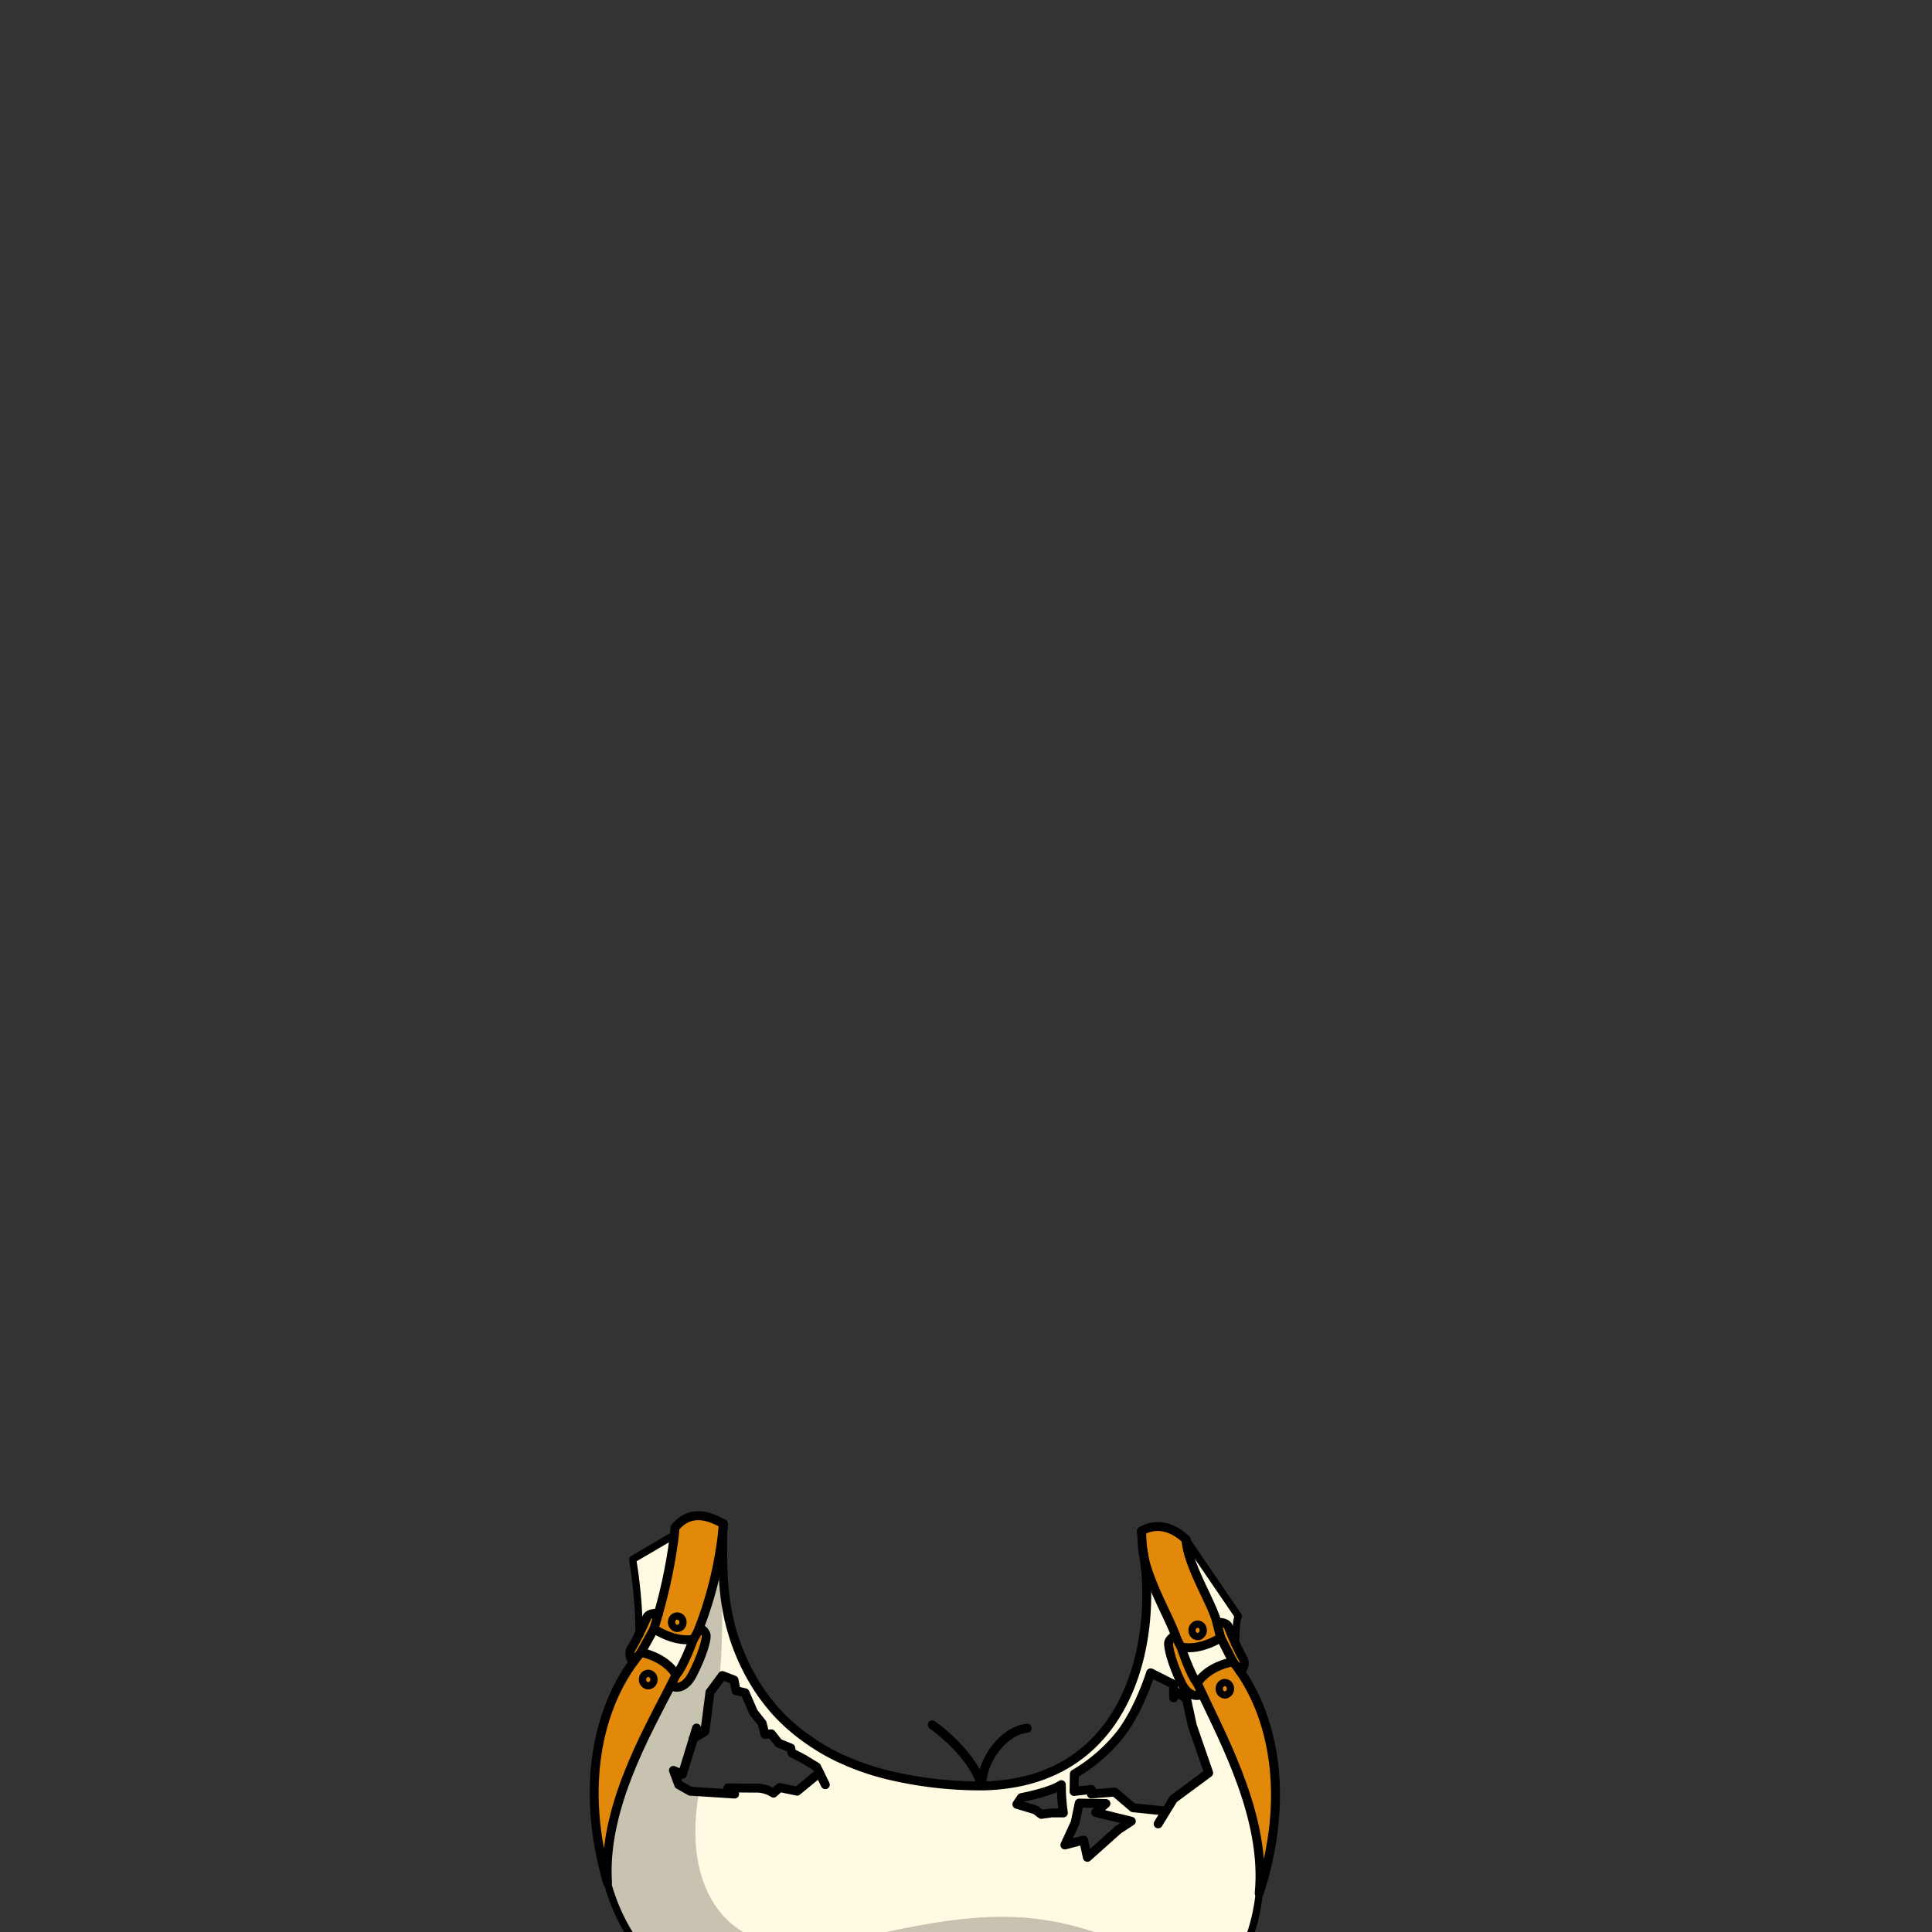 <svg xmlns="http://www.w3.org/2000/svg" viewBox="0 0 432 432">
  <rect x="0" y="0" width="432" height="432" fill="#333333" stroke="none"/>
  <defs>
    <style>.GUNDAN_RAT_OUTFIT_RAT_OUTFIT_16_cls-1{isolation:isolate;}.GUNDAN_RAT_OUTFIT_RAT_OUTFIT_16_cls-2,.GUNDAN_RAT_OUTFIT_RAT_OUTFIT_16_cls-7{fill:none;stroke:#000;stroke-linecap:round;stroke-linejoin:round;}.GUNDAN_RAT_OUTFIT_RAT_OUTFIT_16_cls-2{stroke-width:2px;}.GUNDAN_RAT_OUTFIT_RAT_OUTFIT_16_cls-3{fill:#e2890a;}.GUNDAN_RAT_OUTFIT_RAT_OUTFIT_16_cls-4{fill:#fffae2;}.GUNDAN_RAT_OUTFIT_RAT_OUTFIT_16_cls-5{fill:#9b5028;}.GUNDAN_RAT_OUTFIT_RAT_OUTFIT_16_cls-6{opacity:0.22;mix-blend-mode:multiply;}.GUNDAN_RAT_OUTFIT_RAT_OUTFIT_16_cls-7{stroke-width:1.62px;}</style>
  </defs>
  <g class="GUNDAN_RAT_OUTFIT_RAT_OUTFIT_16_cls-1">
    <g id="Outfit">
      <path class="GUNDAN_RAT_OUTFIT_RAT_OUTFIT_16_cls-2" d="M208.46,385.69s12.33,8.43,11.72,18.17" />
      <path class="GUNDAN_RAT_OUTFIT_RAT_OUTFIT_16_cls-2" d="M219.56,398.56c.24-5.21,4.93-11.61,10.12-12.12" />
      <path class="GUNDAN_RAT_OUTFIT_RAT_OUTFIT_16_cls-3" d="M269.07,364.31a1.41,1.41,0,0,1-1,1.61,1.27,1.27,0,0,1-1.46-1.13,1.39,1.39,0,0,1,1-1.61A1.28,1.28,0,0,1,269.07,364.31Z" />
      <path class="GUNDAN_RAT_OUTFIT_RAT_OUTFIT_16_cls-3" d="M277.78,370.56a2.38,2.38,0,0,1-.45,3.2c-.52-.76-1.06-1.48-1.61-2.17l-2.77-5.4s-.36-1.33-.86-3.43c0,0,2.14-.2,2.59,1,.26.71.89,2.22,1.59,3.75h0C276.77,368.62,277.3,369.72,277.78,370.56Z" />
      <path class="GUNDAN_RAT_OUTFIT_RAT_OUTFIT_16_cls-3" d="M151.7,361.33a1.38,1.38,0,0,1,1,1.64,1.26,1.26,0,0,1-1.49,1.09,1.39,1.39,0,0,1-1-1.64A1.27,1.27,0,0,1,151.7,361.33Z" />
      <path class="GUNDAN_RAT_OUTFIT_RAT_OUTFIT_16_cls-3" d="M151.17,374.49c-.38.78-.78,1.59-1.21,2.44-5.59,10.95-15.21,27.66-14.12,44.08C129.57,399.2,134,382,141.65,371.6c.54-.74,1.1-1.45,1.68-2.12C143.33,369.48,148.67,370.38,151.17,374.49Zm-5,1.34a1.38,1.38,0,0,0-1-1.64,1.26,1.26,0,0,0-1.49,1.09,1.39,1.39,0,0,0,1,1.64A1.27,1.27,0,0,0,146.19,375.83Z" />
      <path class="GUNDAN_RAT_OUTFIT_RAT_OUTFIT_16_cls-4" d="M273,366.19l2.77,5.4s-5.37.73-8,4.76c-1.58-1.8-3.63-8.08-3.63-8.08C268.46,369.18,273,366.19,273,366.19Z" />
      <path class="GUNDAN_RAT_OUTFIT_RAT_OUTFIT_16_cls-3" d="M255.25,342.9l0-.52s4.47-3.33,10,1.87c.35,5.83,5.85,14.2,6.89,18.51.5,2.1.86,3.43.86,3.43s-4.49,3-8.86,2.08a13.73,13.73,0,0,1-1.24-2.62c-1.64-4.52-6.66-12.92-7.35-19.35C255.32,344.53,255.38,344.41,255.25,342.9Zm12.78,23a1.41,1.41,0,0,0,1-1.61,1.28,1.28,0,0,0-1.46-1.13,1.39,1.39,0,0,0-1,1.61A1.27,1.27,0,0,0,268,365.92Z" />
      <path class="GUNDAN_RAT_OUTFIT_RAT_OUTFIT_16_cls-3" d="M262.85,365.65a13.73,13.73,0,0,0,1.24,2.62s2.05,6.28,3.63,8.08c.35.78.73,1.61,1.13,2.47,0,0-2.72,1.6-4.74-2.59s-2.95-7.88-2.8-8.89S262.85,365.65,262.85,365.65Z" />
      <path class="GUNDAN_RAT_OUTFIT_RAT_OUTFIT_16_cls-4" d="M276.62,362.82c-.51,2.84-.25-1.13-.35,4.7-.7-1.53-1.33-3-1.59-3.75-.45-1.21-2.59-1-2.59-1-1-4.31-6.54-12.68-6.89-18.51l11.7,17.13S276.79,361.91,276.62,362.82Z" />
      <path class="GUNDAN_RAT_OUTFIT_RAT_OUTFIT_16_cls-3" d="M275.14,377.37a1.39,1.39,0,0,1-1,1.61,1.28,1.28,0,0,1-1.46-1.13,1.38,1.38,0,0,1,1-1.61A1.27,1.27,0,0,1,275.14,377.37Z" />
      <path class="GUNDAN_RAT_OUTFIT_RAT_OUTFIT_16_cls-3" d="M267.72,376.35c2.63-4,8-4.76,8-4.76.55.69,1.09,1.41,1.61,2.17,7.31,10.6,11.18,28,4.23,49.57,1.61-16.38-7.48-33.39-12.71-44.51C268.45,378,268.07,377.13,267.72,376.35Zm6.39,2.63a1.39,1.39,0,0,0,1-1.61,1.27,1.27,0,0,0-1.46-1.13,1.38,1.38,0,0,0-1,1.61A1.28,1.28,0,0,0,274.11,379Z" />
      <path class="GUNDAN_RAT_OUTFIT_RAT_OUTFIT_16_cls-3" d="M156.37,364a13.07,13.07,0,0,1-1.32,2.58c-4.39.77-8.78-2.37-8.78-2.37s.4-1.31,1-3.4a115.42,115.42,0,0,0,3.58-17.57c.05-.55.08-1.09.11-1.6,4.17-5.22,9.75-1.31,10.83-.94,0,.1,0,.21,0,.32s0,.46-.06.69h0A86.37,86.37,0,0,1,156.37,364Zm-3.69-1a1.38,1.38,0,0,0-1-1.64,1.27,1.27,0,0,0-1.49,1.09,1.39,1.39,0,0,0,1,1.64A1.26,1.26,0,0,0,152.68,363Z" />
      <path class="GUNDAN_RAT_OUTFIT_RAT_OUTFIT_16_cls-3" d="M144.61,361.7c.49-1.2,2.63-.93,2.63-.93-.57,2.09-1,3.4-1,3.4l-2.94,5.31c-.58.67-1.14,1.38-1.68,2.12a2.38,2.38,0,0,1-.35-3.21c.49-.83,1.07-1.91,1.6-3h0C143.65,363.89,144.33,362.4,144.61,361.7Z" />
      <path class="GUNDAN_RAT_OUTFIT_RAT_OUTFIT_16_cls-4" d="M155.05,366.54s-2.24,6.2-3.88,7.95c-2.5-4.11-7.84-5-7.84-5l2.94-5.31S150.66,367.31,155.05,366.54Z" />
      <path class="GUNDAN_RAT_OUTFIT_RAT_OUTFIT_16_cls-3" d="M145.21,374.19a1.38,1.38,0,0,1,1,1.64,1.27,1.27,0,0,1-1.49,1.09,1.39,1.39,0,0,1-1-1.64A1.26,1.26,0,0,1,145.21,374.19Z" />
      <path class="GUNDAN_RAT_OUTFIT_RAT_OUTFIT_16_cls-5" d="M147.24,360.77s-2.14-.27-2.63.93c-.28.7-1,2.19-1.71,3.7a103.72,103.72,0,0,0-1.33-16l-.11-.72,9.36-5.48A115.42,115.42,0,0,1,147.24,360.77Z" />
      <path class="GUNDAN_RAT_OUTFIT_RAT_OUTFIT_16_cls-4" d="M147.24,360.77s-2.14-.27-2.63.93c-.28.7-1,2.19-1.71,3.7a103.72,103.72,0,0,0-1.33-16l-.11-.72,9.36-5.48A115.42,115.42,0,0,1,147.24,360.77Z" />
      <path class="GUNDAN_RAT_OUTFIT_RAT_OUTFIT_16_cls-4" d="M178.2,400.51l-3.89-.81-1.4,1.25a6.89,6.89,0,0,0-3.53-1.12c-2,0-6.64-.05-6.64-.05l1.49,1.37-9.92-.62-2.57-1.47-1.19-3.19,2,.87s1.53-4.95,2.46-8l2.62-1.62,1.13-8.73,2.77-3.74,2.61,1,.46,2.39,2,.46,1.9,4.39,1.92,2.41.64,2.51,1.43-.12,1.61,2.06,2.72,1.11a6.39,6.39,0,0,0,.29,1.12c.08,0,2.65,1.36,2.65,1.36l2.85,1.74.62,1.26Zm54.59,4.72c-7.42-1.19-4.38-3.29-4.38-3.29a41.73,41.73,0,0,0,8.91-2.88C238.54,407.46,238.09,406.08,232.79,405.23Zm17.29,3.87-6.94,6.2-.85-3.84-1,.25-3.18.83,2.3-5,.9-4.34,6,.1-2.29,2,8,2Zm12.3-6.85L260.7,405l-7.31-.74-4.12-3.51-5.21.42,0-1-3.87.44.07-3.91a37.18,37.18,0,0,0,10.43-9.07c4.22-5.65,6.63-13.54,6.63-13.54l5.14,2.59,0,1.28,2.85,1.92,1.29,6,3.66,10.59Zm6.47-23.43s-2.72,1.6-4.74-2.59-2.95-7.88-2.8-8.89,1.54-1.68,1.54-1.68c-1.48-4.09-5.71-11.32-7-17.42,2.71,18.58-3.12,50.22-35.83,51.05h-1.34a88.88,88.88,0,0,1-20.18-2.44c-1.16-.29-2.29-.6-3.38-.94a55.3,55.3,0,0,1-6.6-2.48c-.79-.35-1.57-.72-2.32-1.1a46.55,46.55,0,0,1-5-3c-.77-.52-1.51-1.06-2.23-1.61h0c-.71-.55-1.4-1.11-2.06-1.7-.33-.29-.66-.58-1-.88l-.94-.9c-.92-.91-1.77-1.86-2.58-2.82-.54-.64-1-1.29-1.53-1.95A39.8,39.8,0,0,1,168,375.1c-.33-.57-.64-1.15-.94-1.72-5-9.77-5.56-18.24-5.52-26.45,0-.28,0-.55,0-.82,0-.53,0-1,0-1.52q0-.46,0-.9c0-.07,0-.14,0-.21,0-1-.08.22,0-.66,0-.39.05-.77.08-1.14-.19,2.34-.39,3.52-.91,7.13a62.54,62.54,0,0,1-4.4,15.14c.08.05,1.38.77,1.49,1.75s-.93,4.66-3.09,8.79-4.81,2.44-4.81,2.44c-5.59,10.94-15.21,27.65-14.12,44.08a43.24,43.24,0,0,0,6.56,13.91h0c.38.48,13,16.15,42.08,15.94,25.4-.59,35.17-10.19,55-4.94s28.25,5.38,37.31-7a43.6,43.6,0,0,0,3.39-8.35,38.14,38.14,0,0,0,1.36-7.23C283.17,407,274.09,389.94,268.85,378.82Z" />
      <path class="GUNDAN_RAT_OUTFIT_RAT_OUTFIT_16_cls-6" d="M280.19,430.56a44.84,44.84,0,0,1-3.38,8.34h0c-9.06,12.4-17.49,12.28-37.31,7s-29.6,4.35-55,4.94c-29.06.21-41.7-15.46-42.08-15.94v0a43.14,43.14,0,0,1-6.56-13.9c-1.09-16.42,8.53-33.13,14.12-44.08,0,0,2.66,1.68,4.81-2.44s3.2-7.78,3.09-8.79-1.41-1.7-1.49-1.74a62.72,62.72,0,0,0,4.4-15.16,140.29,140.29,0,0,1,.11,26.43c-1.23,1.07-2.15,3.43-3,8.54-1.43,8.13-6.28,8.45-6.05,13.57.12,2.77,1.93,3.38,4.49,3.34-4.06,21.7,6.21,39.56,32.79,33.35,28.52-6.66,42-7.94,62.37.53C265.89,440.58,275.12,437.33,280.19,430.56Z" />
      <path class="GUNDAN_RAT_OUTFIT_RAT_OUTFIT_16_cls-3" d="M157.86,365.7c.11,1-.93,4.66-3.09,8.79s-4.81,2.44-4.81,2.44c.43-.85.83-1.66,1.21-2.44,1.64-1.75,3.88-7.95,3.88-7.95a13.07,13.07,0,0,0,1.32-2.58C156.46,364,157.75,364.72,157.86,365.7Z" />
      <path class="GUNDAN_RAT_OUTFIT_RAT_OUTFIT_16_cls-2" d="M161.68,341.67c0-.23,0-.47.06-.69" />
      <path class="GUNDAN_RAT_OUTFIT_RAT_OUTFIT_16_cls-2" d="M161.68,341.68c0,.37-.05.75-.08,1.14-.06.88.06-.34,0,.66,0,.07,0,.14,0,.21q0,.44,0,.9c0,.49,0,1,0,1.52,0,.27,0,.54,0,.82,0,8.21.55,16.68,5.52,26.45.3.57.61,1.15.94,1.72a39.8,39.8,0,0,0,2.85,4.41c.49.66,1,1.31,1.53,1.95.81,1,1.66,1.91,2.58,2.82l.94.9c.31.3.64.59,1,.88.65.58,1.35,1.15,2.06,1.7h0c.72.55,1.46,1.09,2.23,1.61a46.55,46.55,0,0,0,5,3c.75.38,1.52.75,2.32,1.1a57.07,57.07,0,0,0,6.6,2.49c1.09.33,2.22.64,3.38.93a88.88,88.88,0,0,0,20.18,2.44H220c32.71-.83,38.54-32.47,35.83-51.05,0,0,0-.05,0-.08-.09-.63-.2-1.26-.31-1.86" />
      <path class="GUNDAN_RAT_OUTFIT_RAT_OUTFIT_16_cls-2" d="M155.05,366.54a13.07,13.07,0,0,0,1.32-2.58,86.37,86.37,0,0,0,5.31-22.28h0c0-.24,0-.47.06-.69s0-.22,0-.32c-1.08-.37-6.66-4.28-10.83.94,0,.51-.06,1-.11,1.6a115.42,115.42,0,0,1-3.58,17.57c-.57,2.09-1,3.4-1,3.4S150.66,367.31,155.05,366.54Z" />
      <path class="GUNDAN_RAT_OUTFIT_RAT_OUTFIT_16_cls-2" d="M143.33,369.48s5.34.9,7.84,5c-.38.78-.78,1.59-1.21,2.44-5.59,10.95-15.21,27.66-14.12,44.08C129.57,399.2,134,382,141.65,371.6,142.19,370.86,142.75,370.15,143.33,369.48Z" />
      <line class="GUNDAN_RAT_OUTFIT_RAT_OUTFIT_16_cls-2" x1="143.33" y1="369.48" x2="146.27" y2="364.17" />
      <path class="GUNDAN_RAT_OUTFIT_RAT_OUTFIT_16_cls-2" d="M155.05,366.54s-2.24,6.2-3.88,7.95" />
      <path class="GUNDAN_RAT_OUTFIT_RAT_OUTFIT_16_cls-2" d="M150,376.93s2.66,1.68,4.81-2.44,3.2-7.78,3.09-8.79-1.4-1.7-1.49-1.74h0" />
      <path class="GUNDAN_RAT_OUTFIT_RAT_OUTFIT_16_cls-2" d="M142.9,365.4c.75-1.51,1.43-3,1.71-3.7.49-1.2,2.63-.93,2.63-.93" />
      <path class="GUNDAN_RAT_OUTFIT_RAT_OUTFIT_16_cls-2" d="M141.65,371.6a2.38,2.38,0,0,1-.35-3.21c.49-.83,1.07-1.91,1.6-3" />
      <path class="GUNDAN_RAT_OUTFIT_RAT_OUTFIT_16_cls-7" d="M146.19,375.83a1.27,1.27,0,0,1-1.49,1.09,1.39,1.39,0,0,1-1-1.64,1.26,1.26,0,0,1,1.49-1.09A1.38,1.38,0,0,1,146.19,375.83Z" />
      <path class="GUNDAN_RAT_OUTFIT_RAT_OUTFIT_16_cls-7" d="M152.68,363a1.26,1.26,0,0,1-1.49,1.09,1.39,1.39,0,0,1-1-1.64,1.27,1.27,0,0,1,1.49-1.09A1.38,1.38,0,0,1,152.68,363Z" />
      <path class="GUNDAN_RAT_OUTFIT_RAT_OUTFIT_16_cls-7" d="M150.82,343.2l-9.36,5.48.11.72a103.72,103.72,0,0,1,1.33,16h0" />
      <path class="GUNDAN_RAT_OUTFIT_RAT_OUTFIT_16_cls-2" d="M265.2,344.25c.35,5.83,5.85,14.2,6.89,18.51.5,2.1.86,3.43.86,3.43s-4.49,3-8.86,2.08a13.73,13.73,0,0,1-1.24-2.62c-1.64-4.52-6.66-12.92-7.35-19.35-.18-1.77-.12-1.89-.25-3.4l0-.52" />
      <path class="GUNDAN_RAT_OUTFIT_RAT_OUTFIT_16_cls-2" d="M275.72,371.59s-5.37.73-8,4.76c.35.78.73,1.61,1.13,2.47,5.23,11.12,14.32,28.13,12.71,44.51,6.95-21.6,3.08-39-4.23-49.57C276.81,373,276.27,372.28,275.72,371.59Z" />
      <line class="GUNDAN_RAT_OUTFIT_RAT_OUTFIT_16_cls-2" x1="275.72" y1="371.59" x2="272.95" y2="366.19" />
      <path class="GUNDAN_RAT_OUTFIT_RAT_OUTFIT_16_cls-2" d="M264.09,368.27s2.05,6.28,3.63,8.08" />
      <path class="GUNDAN_RAT_OUTFIT_RAT_OUTFIT_16_cls-2" d="M268.85,378.82s-2.72,1.6-4.74-2.59-2.95-7.88-2.8-8.89,1.54-1.69,1.54-1.69" />
      <path class="GUNDAN_RAT_OUTFIT_RAT_OUTFIT_16_cls-2" d="M276.27,367.52c-.7-1.53-1.33-3-1.59-3.75-.45-1.21-2.59-1-2.59-1" />
      <path class="GUNDAN_RAT_OUTFIT_RAT_OUTFIT_16_cls-2" d="M277.33,373.76a2.38,2.38,0,0,0,.45-3.2c-.48-.84-1-1.94-1.51-3" />
      <path class="GUNDAN_RAT_OUTFIT_RAT_OUTFIT_16_cls-7" d="M272.65,377.85a1.28,1.28,0,0,0,1.46,1.13,1.39,1.39,0,0,0,1-1.61,1.27,1.27,0,0,0-1.46-1.13A1.38,1.38,0,0,0,272.65,377.85Z" />
      <path class="GUNDAN_RAT_OUTFIT_RAT_OUTFIT_16_cls-7" d="M266.57,364.79a1.27,1.27,0,0,0,1.46,1.13,1.41,1.41,0,0,0,1-1.61,1.28,1.28,0,0,0-1.46-1.13A1.39,1.39,0,0,0,266.57,364.79Z" />
      <path class="GUNDAN_RAT_OUTFIT_RAT_OUTFIT_16_cls-7" d="M265.2,344.25l11.7,17.13s-.53.31-.63,6.14h0" />
      <path class="GUNDAN_RAT_OUTFIT_RAT_OUTFIT_16_cls-7" d="M276.81,438.9a41.7,41.7,0,0,0,4.75-15.57" />
      <path class="GUNDAN_RAT_OUTFIT_RAT_OUTFIT_16_cls-7" d="M135.84,421a43.14,43.14,0,0,0,6.56,13.9" />
      <path class="GUNDAN_RAT_OUTFIT_RAT_OUTFIT_16_cls-2" d="M255.22,342.38s4.47-3.33,10,1.87" />
      <path class="GUNDAN_RAT_OUTFIT_RAT_OUTFIT_16_cls-2" d="M183.23,396.39l-5,4.12-3.89-.81-1.4,1.25a6.89,6.89,0,0,0-3.53-1.12c-2,0-6.64-.05-6.64-.05l1.49,1.37-9.92-.63-2.57-1.46-1.19-3.19,2,.87s1.53-4.95,2.46-8c.4-1.32.69-2.28.7-2.34" />
      <path class="GUNDAN_RAT_OUTFIT_RAT_OUTFIT_16_cls-2" d="M155,388.75l2.62-1.62,1.13-8.73,2.77-3.74,2.61,1,.46,2.39,2,.46,1.9,4.39,1.92,2.41.64,2.51,1.43-.12,1.61,2.06,2.72,1.11a6.39,6.39,0,0,0,.29,1.12c.08,0,2.65,1.36,2.65,1.36l2.85,1.74.62,1.26,1.32,2.71" />
      <path class="GUNDAN_RAT_OUTFIT_RAT_OUTFIT_16_cls-2" d="M228.41,401.94s6.31-1.16,8.91-2.88a42.88,42.88,0,0,0,.45,6.31l-2.64,0-2.3.32-1.3-1-4.15-1.25,1-1.48" />
      <polyline class="GUNDAN_RAT_OUTFIT_RAT_OUTFIT_16_cls-2" points="258.96 407.82 260.7 404.99 262.38 402.25 270.26 396.42 266.6 385.83 265.31 379.84 262.46 377.92" />
      <polygon class="GUNDAN_RAT_OUTFIT_RAT_OUTFIT_16_cls-2" points="241.32 403.18 247.29 403.28 245 405.27 252.96 407.23 250.08 409.1 243.14 415.3 242.3 411.46 241.28 411.71 238.11 412.54 240.41 407.53 241.32 403.18" />
      <path class="GUNDAN_RAT_OUTFIT_RAT_OUTFIT_16_cls-2" d="M262.43,379.64l0-1.72,0-1.28-5.14-2.59s-2.41,7.89-6.63,13.54a37.18,37.18,0,0,1-10.43,9.07l-.07,3.91,3.87-.44,0,1,5.21-.42,4.12,3.51,7.31.74" />
    </g>
  </g>
</svg>